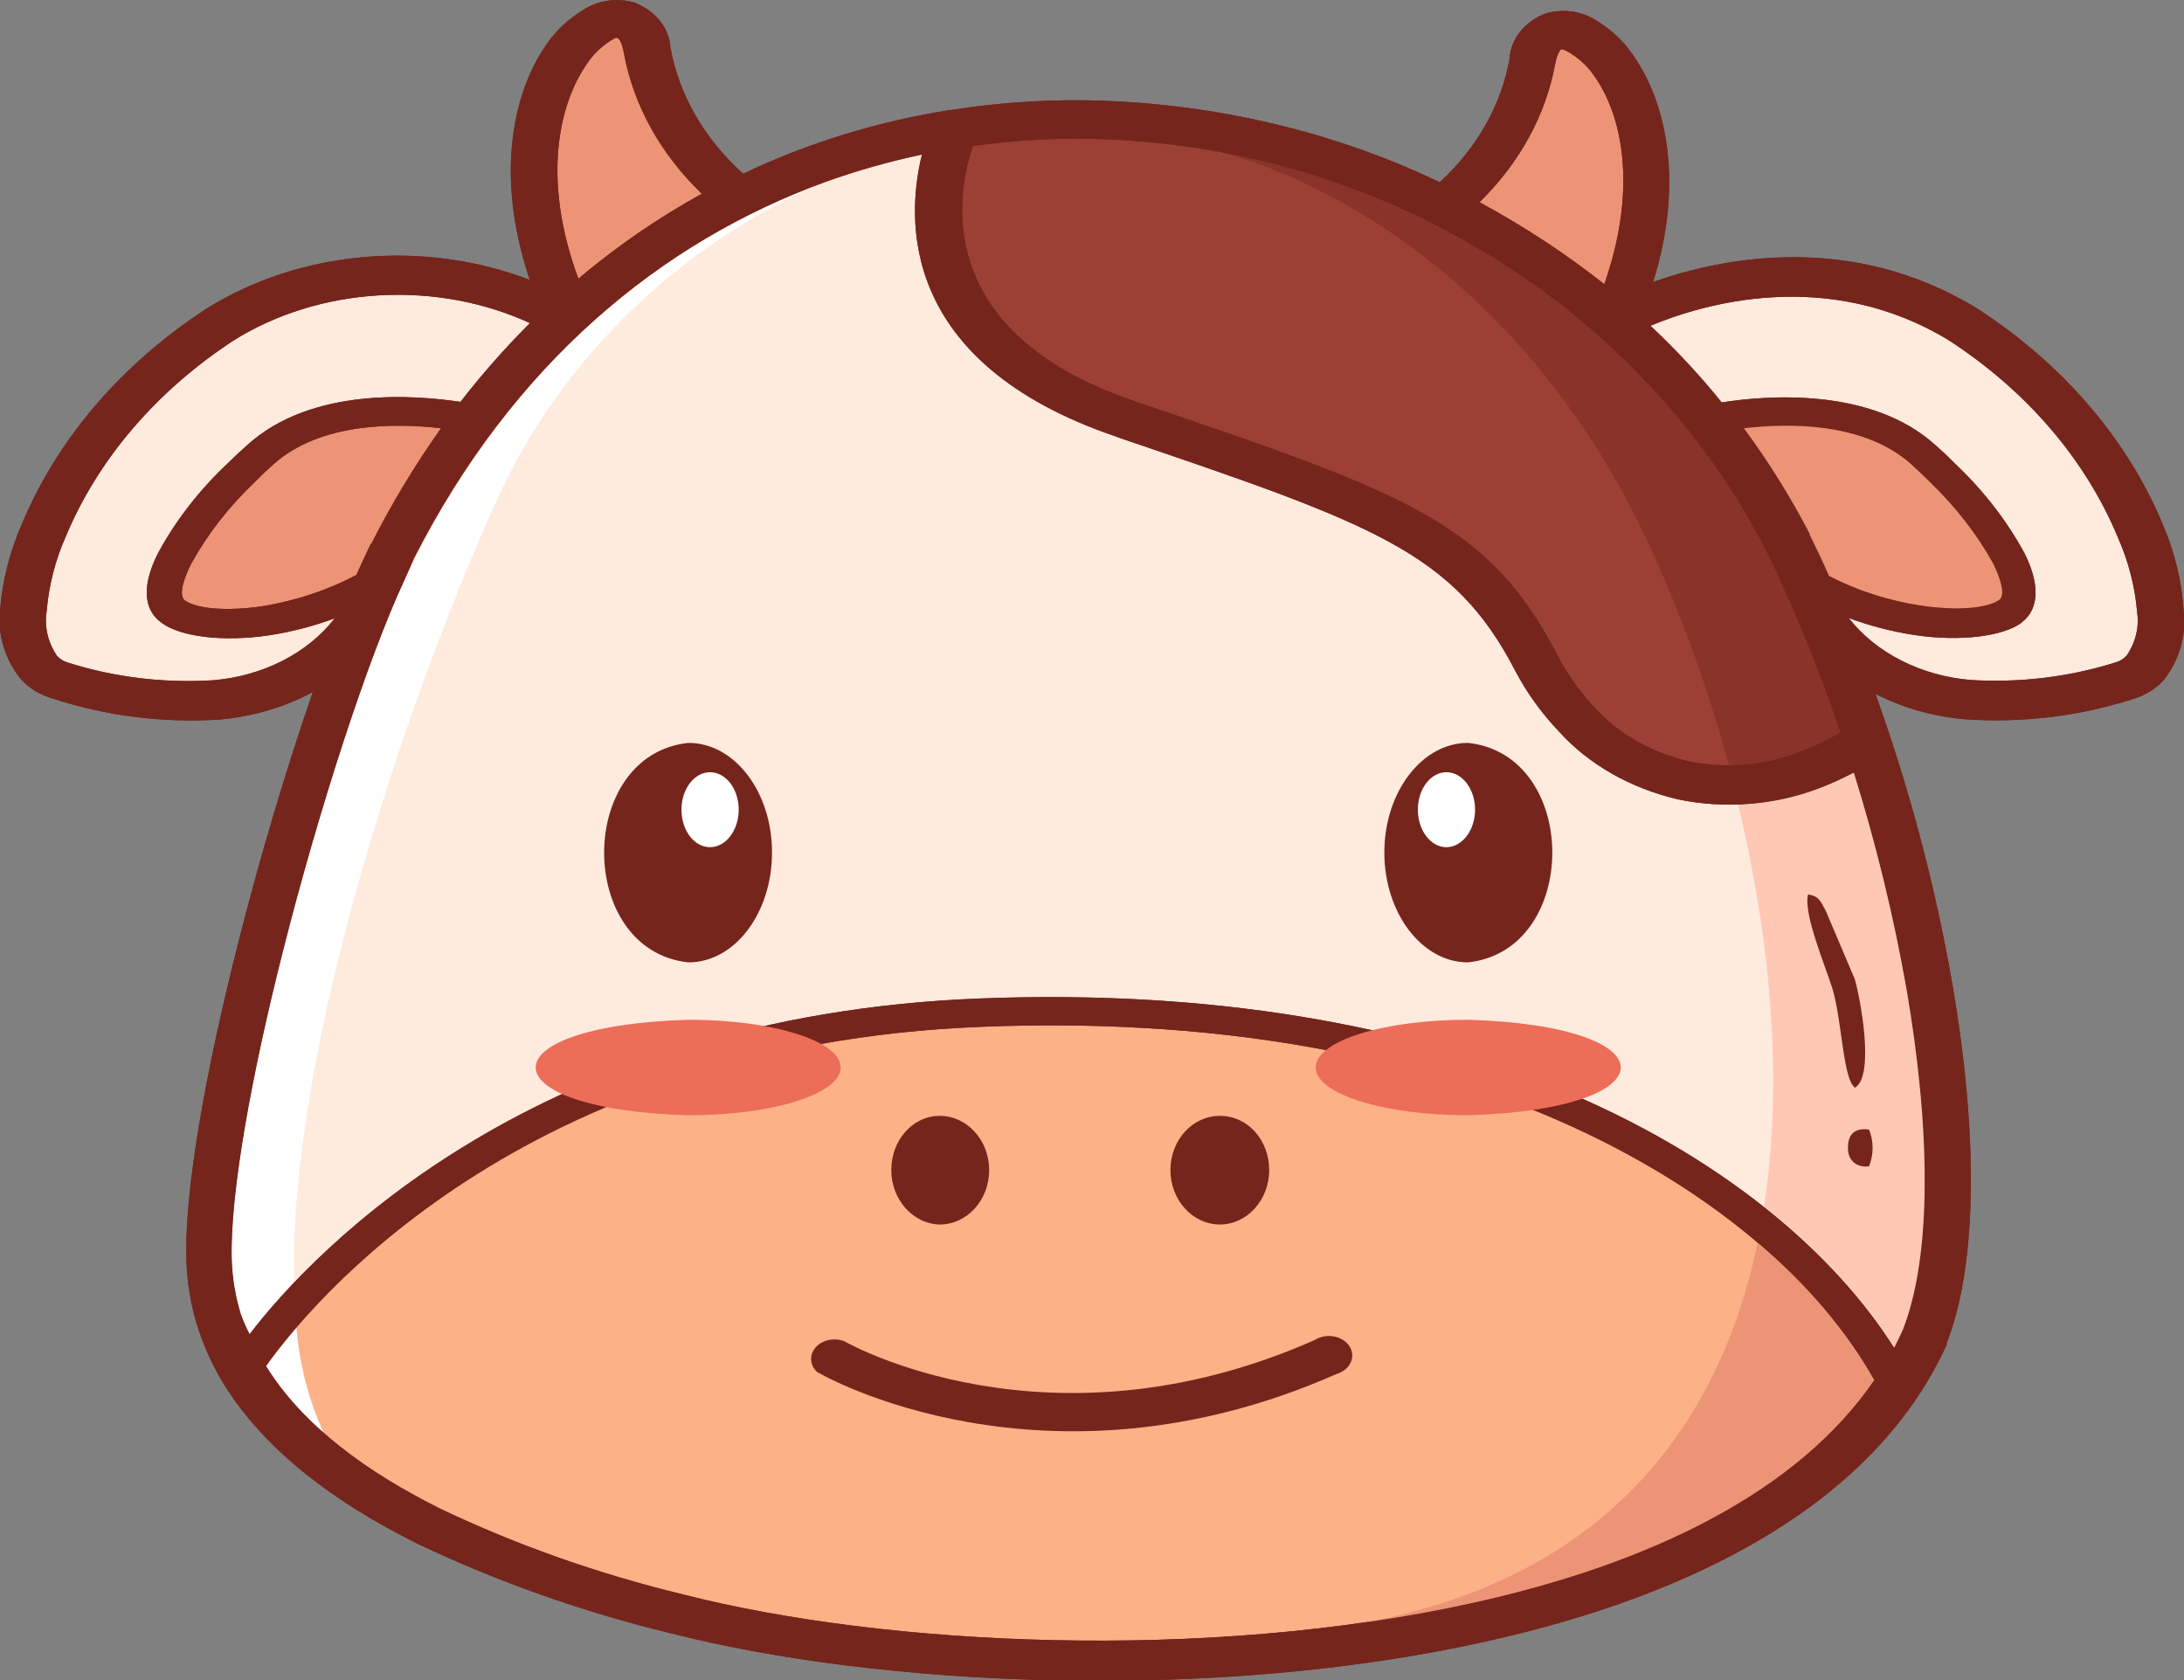 <svg width="130" height="100" viewBox="0 0 130 100" fill="none" xmlns="http://www.w3.org/2000/svg">
<rect x="0" y="0" width="130" height="100" fill="#808080" stroke="none"/>
<g clip-path="url(#clip0_330_277)">
<path d="M31.534 16.658C29.412 10.351 30.601 5.428 32.489 2.705C33.048 1.856 33.828 1.122 34.771 0.559C35.193 0.287 35.69 0.107 36.216 0.038C36.743 -0.032 37.282 0.01 37.784 0.16C38.392 0.402 38.91 0.777 39.284 1.246C39.657 1.714 39.872 2.258 39.906 2.821C40.41 5.635 41.919 8.257 44.235 10.342C48.063 8.512 52.231 7.229 56.565 6.546C56.565 6.546 56.565 6.546 56.628 6.546C59.244 6.133 61.903 5.94 64.565 5.969C71.989 6.083 79.259 7.761 85.701 10.848C87.931 8.786 89.378 6.218 89.86 3.468C89.891 2.905 90.105 2.36 90.479 1.891C90.853 1.422 91.373 1.047 91.983 0.807C92.485 0.657 93.024 0.615 93.55 0.685C94.077 0.755 94.574 0.934 94.996 1.206C95.932 1.772 96.704 2.505 97.256 3.353C99.102 6.014 100.291 10.715 98.402 16.782C102.54 15.327 110.222 13.775 117.713 18.378C122.784 21.672 126.608 26.119 128.727 31.187C129.446 32.853 129.868 34.598 129.979 36.367C130.148 37.786 129.749 39.212 128.843 40.42C128.354 40.988 127.664 41.413 126.87 41.636C123.726 42.637 120.355 43.04 117.002 42.815C115.099 42.653 113.264 42.135 111.633 41.298C113.66 46.945 115.189 52.708 116.206 58.542C117.713 67.252 117.755 75.146 115.877 79.927C115.881 79.96 115.881 79.992 115.877 80.025C111.633 89.391 101.023 94.917 88.449 97.703C72.024 101.366 52.278 100.364 39.927 97.215C34.676 95.94 29.623 94.154 24.871 91.893C19.948 89.454 15.661 86.287 13.2 82.18C12.566 81.103 12.069 79.973 11.714 78.81C11.345 77.588 11.139 76.335 11.099 75.075C10.95 70.897 12.266 63.686 14.144 56.271C15.47 51.002 17.083 45.627 18.621 41.192C16.937 42.098 15.022 42.66 13.03 42.833C9.678 43.037 6.314 42.613 3.183 41.591C2.386 41.369 1.692 40.944 1.199 40.376C0.278 39.188 -0.144 37.777 -6.799e-08 36.367C0.133 34.606 0.569 32.87 1.294 31.213C3.406 26.131 7.231 21.667 12.308 18.361C15.034 16.66 18.259 15.604 21.642 15.304C25.025 15.004 28.442 15.472 31.534 16.658Z" fill="#75251C"/>
<path d="M88.067 12.037C90.715 13.471 93.201 15.104 95.495 16.915C97.5 11.185 96.556 6.83 94.879 4.497C94.506 3.946 93.991 3.47 93.373 3.104C93.15 2.971 92.99 2.918 92.927 2.936C92.863 2.954 92.672 3.255 92.566 3.823C92.007 6.857 90.449 9.701 88.067 12.037Z" fill="#ED9376"/>
<path d="M108.832 34.265C110.511 35.139 112.372 35.74 114.318 36.039C116.578 36.376 118.318 36.189 119.008 35.702C119.336 35.444 119.177 34.646 118.636 33.528C117.652 31.761 116.373 30.118 114.838 28.65C114.47 28.283 114.116 27.946 113.777 27.639C110.912 25.04 106.275 25.155 103.76 25.457C105.244 27.469 106.552 29.568 107.675 31.737V31.79C108.068 32.588 108.461 33.404 108.821 34.229L108.832 34.265Z" fill="#ED9376"/>
<path d="M102.508 23.949C105.033 23.55 111.389 22.991 115.241 26.53C115.676 26.911 116.047 27.266 116.376 27.603C118.06 29.196 119.452 30.99 120.504 32.925C121.395 34.699 121.416 36.216 120.366 37.023L120.302 37.085C119.241 37.848 116.769 38.221 113.936 37.795C112.595 37.586 111.288 37.246 110.042 36.784C110.846 37.814 111.917 38.68 113.175 39.318C114.432 39.957 115.845 40.352 117.31 40.474C120.25 40.653 123.201 40.292 125.957 39.418C126.214 39.339 126.436 39.197 126.594 39.01C127.127 38.224 127.343 37.316 127.209 36.42C127.081 34.904 126.695 33.41 126.064 31.985C124.141 27.356 120.659 23.29 116.037 20.277C108.79 15.842 101.299 18.112 98.243 19.39C99.777 20.832 101.195 22.358 102.487 23.958L102.508 23.949Z" fill="#FFEADE"/>
<path d="M57.912 8.692C57.085 11.052 55.1 19.647 67.462 23.851L67.642 23.922C83.558 29.324 88.577 31.018 92.704 39.001C93.269 40.105 94.004 41.143 94.89 42.088C96.281 43.644 98.246 44.775 100.482 45.308C102.675 45.761 104.988 45.577 107.039 44.784C107.92 44.462 108.76 44.063 109.543 43.596C108.821 41.449 108.026 39.321 107.166 37.272C107.141 37.231 107.12 37.19 107.103 37.147C106.466 35.622 105.797 34.123 105.097 32.712C102.69 27.997 99.306 23.673 95.102 19.94L94.964 19.815C92.092 17.291 88.826 15.101 85.255 13.305C85.255 13.305 85.255 13.305 85.181 13.252C83.475 12.4 81.702 11.645 79.876 10.99C75.027 9.252 69.819 8.324 64.544 8.258C62.322 8.234 60.102 8.38 57.912 8.692Z" fill="#9C3F34"/>
<path d="M102.922 45.583C104.385 45.573 105.83 45.31 107.166 44.811C108.048 44.488 108.887 44.09 109.67 43.622C108.949 41.476 108.153 39.347 107.294 37.298C107.269 37.258 107.247 37.217 107.23 37.174C106.593 35.648 105.925 34.149 105.224 32.739C102.817 28.023 99.434 23.699 95.229 19.966L95.091 19.842C92.182 17.3 88.873 15.101 85.255 13.305C85.255 13.305 85.255 13.305 85.181 13.252C83.475 12.4 81.702 11.645 79.876 10.99C77.459 10.132 74.951 9.467 72.385 9.003C72.523 9.003 89.128 12.507 98.359 32.854C100.237 37.002 101.761 41.255 102.922 45.583Z" fill="#8A3329"/>
<path d="M34.399 16.613C36.641 14.711 39.112 13.008 41.774 11.531C39.313 9.162 37.705 6.259 37.137 3.158C37.041 2.626 36.914 2.359 36.776 2.271C36.638 2.182 36.553 2.315 36.32 2.439C35.742 2.813 35.264 3.284 34.919 3.823C33.264 6.209 32.245 10.68 34.42 16.569L34.399 16.613Z" fill="#ED9376"/>
<path d="M27.428 23.896C28.687 22.273 30.062 20.715 31.545 19.23C28.805 17.974 25.691 17.401 22.573 17.579C19.456 17.757 16.464 18.677 13.953 20.233C9.333 23.246 5.848 27.307 3.915 31.932C3.286 33.358 2.904 34.851 2.78 36.367C2.63 37.285 2.843 38.219 3.385 39.028C3.544 39.217 3.771 39.36 4.032 39.436C6.784 40.311 9.732 40.671 12.669 40.492C14.132 40.371 15.545 39.977 16.801 39.339C18.058 38.7 19.126 37.833 19.927 36.802C18.681 37.265 17.373 37.605 16.032 37.813C13.178 38.239 10.727 37.866 9.666 37.103L9.549 37.014C8.488 36.207 8.488 34.726 9.412 32.916C10.46 30.979 11.851 29.185 13.539 27.595C13.879 27.258 14.25 26.903 14.685 26.521C18.558 22.973 24.839 23.532 27.418 23.922L27.428 23.896Z" fill="#FFEADE"/>
<path d="M111.559 82.162C108.471 76.601 101.914 70.454 91.579 66.197C83.091 62.737 72.109 60.573 58.443 61.114C30.855 62.178 18.261 77.825 15.788 81.311C17.985 84.859 21.815 87.644 26.219 89.826C30.783 91.993 35.637 93.702 40.681 94.918C52.628 97.96 71.769 98.936 87.696 95.388C98.02 93.099 106.943 88.886 111.559 82.083V82.162Z" fill="#FCB187"/>
<path d="M17.645 78.996C16.786 79.998 16.17 80.77 15.788 81.346C16.72 82.826 17.903 84.186 19.3 85.382C18.372 83.334 17.814 81.182 17.645 78.996Z" fill="white"/>
<path d="M111.559 82.163C109.823 79.122 107.476 76.353 104.62 73.976C102.296 85.054 95.367 94.155 80.64 96.683C83.028 96.368 85.393 95.948 87.728 95.423C98.052 93.135 106.975 88.921 111.591 82.118L111.559 82.163Z" fill="#ED9376"/>
<path d="M14.855 79.413C18.749 74.357 31.959 60.44 58.358 59.429C72.427 58.888 83.823 61.105 92.524 64.689C102.572 68.787 109.246 74.685 112.747 80.229C112.928 79.883 113.087 79.528 113.257 79.173C115.007 74.738 114.922 67.217 113.479 58.843C112.714 54.512 111.669 50.219 110.349 45.982C109.671 46.344 108.962 46.664 108.227 46.94C105.61 47.935 102.667 48.16 99.877 47.579C97.053 46.917 94.566 45.5 92.799 43.543C91.744 42.434 90.867 41.214 90.189 39.915C86.507 32.819 81.701 31.187 66.602 26.051L66.422 25.98C53.498 21.59 53.933 13.03 54.878 9.198C52.919 9.612 51.004 10.155 49.148 10.821C39.354 14.369 30.526 21.643 24.638 33.236L24.043 34.593C21.921 39.161 18.993 48.084 16.818 56.715C14.982 63.979 13.688 71.013 13.794 74.987C13.831 76.079 14.012 77.165 14.335 78.224C14.484 78.628 14.657 79.024 14.855 79.413Z" fill="#FFEADE"/>
<path d="M14.855 79.413C15.672 78.333 16.554 77.288 17.497 76.282C17.2 62.223 24.404 41.139 29.572 29.768C35.842 16.019 48.267 11.141 49.127 10.866C39.354 14.414 30.548 21.678 24.723 33.254L24.043 34.593C21.921 39.161 18.993 48.084 16.818 56.715C14.982 63.979 13.688 71.013 13.794 74.987C13.831 76.079 14.012 77.165 14.335 78.224C14.484 78.628 14.657 79.024 14.855 79.413Z" fill="white"/>
<path d="M105.044 71.847C108.144 74.269 110.756 77.093 112.779 80.211C112.96 79.865 113.119 79.51 113.288 79.156C115.039 74.721 114.954 67.199 113.511 58.826C112.734 54.5 111.679 50.212 110.349 45.982C109.671 46.344 108.962 46.664 108.227 46.94C106.721 47.496 105.107 47.82 103.463 47.898C105.341 55.721 106.19 64.183 104.991 71.847H105.044Z" fill="#FFC8B5"/>
<path d="M22.123 32.331C23.314 29.977 24.693 27.692 26.25 25.492C23.725 25.191 19.088 25.076 16.234 27.674C15.88 27.988 15.527 28.325 15.173 28.686C13.63 30.149 12.351 31.793 11.374 33.564C10.823 34.682 10.664 35.48 11.003 35.737C11.672 36.225 13.433 36.411 15.682 36.074C17.649 35.746 19.527 35.118 21.221 34.221C21.285 34.061 21.359 33.901 21.423 33.759L22.049 32.411L22.123 32.331Z" fill="#ED9376"/>
<path d="M22.123 32.331C23.314 29.977 24.693 27.692 26.25 25.492C23.725 25.191 19.088 25.075 16.234 27.674C15.88 27.988 15.527 28.325 15.173 28.685C13.63 30.149 12.351 31.792 11.374 33.564C10.823 34.681 10.664 35.48 11.003 35.737C11.672 36.225 13.433 36.411 15.682 36.074C17.649 35.746 19.527 35.117 21.221 34.22C21.285 34.061 21.359 33.901 21.423 33.759L22.049 32.411L22.123 32.331ZM14.855 79.413C18.749 74.357 31.959 60.44 58.358 59.429C72.427 58.888 83.823 61.105 92.524 64.689C102.572 68.787 109.246 74.685 112.747 80.229C112.928 79.883 113.087 79.528 113.257 79.173C115.007 74.738 114.922 67.216 113.479 58.843C112.714 54.512 111.669 50.219 110.349 45.982C109.671 46.344 108.962 46.664 108.227 46.94C105.61 47.935 102.667 48.16 99.877 47.578C97.053 46.917 94.566 45.499 92.799 43.543C91.744 42.434 90.867 41.214 90.189 39.915C86.507 32.819 81.701 31.187 66.602 26.051L66.422 25.98C53.498 21.589 53.933 13.03 54.878 9.198C52.919 9.612 51.004 10.155 49.148 10.821C39.354 14.369 30.526 21.643 24.638 33.236L24.043 34.593C21.921 39.161 18.993 48.084 16.818 56.715C14.982 63.979 13.688 71.013 13.794 74.987C13.831 76.079 14.012 77.165 14.335 78.224C14.484 78.627 14.657 79.024 14.855 79.413ZM111.612 82.162C108.524 76.601 101.967 70.454 91.632 66.197C83.144 62.737 72.162 60.573 58.496 61.114C30.908 62.178 18.314 77.825 15.841 81.311C18.038 84.859 21.868 87.644 26.272 89.826C30.836 91.993 35.69 93.702 40.734 94.917C52.681 97.96 71.823 98.936 87.749 95.388C98.073 93.099 106.996 88.886 111.612 82.083V82.162ZM27.428 23.896C28.687 22.273 30.062 20.715 31.545 19.23C28.805 17.974 25.691 17.401 22.573 17.579C19.456 17.756 16.464 18.677 13.953 20.232C9.333 23.246 5.848 27.307 3.915 31.932C3.286 33.357 2.904 34.851 2.78 36.367C2.63 37.285 2.843 38.219 3.385 39.028C3.544 39.217 3.771 39.36 4.032 39.436C6.784 40.311 9.732 40.671 12.669 40.491C14.132 40.371 15.545 39.977 16.801 39.338C18.058 38.7 19.126 37.833 19.927 36.801C18.681 37.265 17.373 37.605 16.032 37.813C13.178 38.238 10.727 37.866 9.666 37.103L9.549 37.014C8.488 36.207 8.488 34.726 9.412 32.916C10.46 30.979 11.851 29.185 13.539 27.594C13.879 27.257 14.25 26.902 14.685 26.521C18.558 22.973 24.839 23.532 27.418 23.922L27.428 23.896ZM31.534 16.658C29.412 10.351 30.601 5.428 32.489 2.705C33.048 1.856 33.828 1.122 34.771 0.559C35.193 0.287 35.69 0.107 36.216 0.038C36.743 -0.032 37.282 0.01 37.784 0.16C38.392 0.402 38.91 0.777 39.284 1.246C39.657 1.714 39.872 2.258 39.906 2.821C40.41 5.635 41.919 8.257 44.235 10.342C48.063 8.512 52.231 7.229 56.565 6.546C56.565 6.546 56.565 6.546 56.628 6.546C59.244 6.133 61.903 5.94 64.565 5.969C71.989 6.083 79.259 7.761 85.701 10.848C87.931 8.786 89.378 6.218 89.86 3.468C89.891 2.905 90.105 2.36 90.479 1.891C90.853 1.422 91.373 1.047 91.983 0.807C92.485 0.657 93.024 0.615 93.55 0.685C94.077 0.755 94.574 0.934 94.996 1.206C95.932 1.772 96.704 2.505 97.256 3.353C99.102 6.014 100.291 10.715 98.402 16.782C102.54 15.327 110.222 13.775 117.713 18.378C122.784 21.672 126.608 26.119 128.727 31.187C129.446 32.853 129.868 34.598 129.979 36.367C130.148 37.786 129.749 39.212 128.843 40.42C128.354 40.988 127.664 41.413 126.87 41.636C123.726 42.637 120.355 43.04 117.002 42.815C115.099 42.653 113.264 42.135 111.633 41.298C113.66 46.945 115.189 52.708 116.206 58.542C117.713 67.252 117.755 75.146 115.877 79.927C115.881 79.96 115.881 79.992 115.877 80.025C111.633 89.391 101.023 94.917 88.449 97.703C72.024 101.366 52.278 100.364 39.927 97.215C34.676 95.94 29.623 94.154 24.871 91.893C19.948 89.454 15.661 86.287 13.2 82.18C12.566 81.103 12.069 79.973 11.714 78.81C11.345 77.588 11.139 76.335 11.099 75.075C10.95 70.897 12.266 63.686 14.144 56.271C15.47 51.002 17.083 45.627 18.621 41.192C16.937 42.098 15.022 42.66 13.03 42.833C9.678 43.037 6.314 42.613 3.183 41.591C2.386 41.369 1.692 40.944 1.199 40.376C0.278 39.188 -0.144 37.777 -6.799e-08 36.367C0.133 34.606 0.569 32.87 1.294 31.213C3.406 26.131 7.231 21.667 12.308 18.361C15.034 16.66 18.259 15.604 21.642 15.304C25.025 15.004 28.442 15.472 31.534 16.658ZM34.399 16.613C36.641 14.711 39.112 13.008 41.774 11.531C39.313 9.162 37.705 6.259 37.137 3.158C37.041 2.625 36.914 2.359 36.776 2.271C36.638 2.182 36.553 2.315 36.32 2.439C35.742 2.813 35.264 3.284 34.919 3.823C33.264 6.209 32.245 10.679 34.42 16.569L34.399 16.613ZM57.912 8.692C57.085 11.052 55.1 19.647 67.462 23.851L67.642 23.922C83.558 29.324 88.577 31.018 92.704 39.001C93.269 40.105 94.004 41.143 94.89 42.088C96.281 43.644 98.246 44.775 100.482 45.308C102.675 45.761 104.988 45.577 107.039 44.784C107.92 44.462 108.76 44.063 109.543 43.596C108.821 41.449 108.026 39.321 107.166 37.272C107.141 37.231 107.12 37.19 107.103 37.147C106.466 35.622 105.797 34.123 105.097 32.712C102.69 27.997 99.306 23.673 95.102 19.94L94.964 19.815C92.092 17.291 88.826 15.101 85.255 13.305C85.255 13.305 85.255 13.305 85.181 13.252C83.475 12.4 81.702 11.645 79.876 10.99C75.027 9.252 69.819 8.324 64.544 8.258C62.322 8.234 60.102 8.38 57.912 8.692ZM102.508 23.949C105.033 23.55 111.389 22.991 115.241 26.53C115.676 26.911 116.047 27.266 116.376 27.603C118.06 29.196 119.452 30.99 120.504 32.925C121.395 34.699 121.416 36.216 120.366 37.023L120.302 37.085C119.241 37.848 116.769 38.221 113.936 37.795C112.595 37.586 111.288 37.246 110.042 36.784C110.846 37.814 111.917 38.68 113.175 39.318C114.432 39.957 115.845 40.352 117.31 40.474C120.25 40.653 123.201 40.292 125.957 39.418C126.214 39.339 126.436 39.197 126.594 39.01C127.127 38.225 127.343 37.316 127.209 36.42C127.081 34.904 126.695 33.41 126.063 31.985C124.141 27.356 120.659 23.29 116.037 20.277C108.79 15.842 101.299 18.112 98.243 19.39C99.777 20.832 101.195 22.358 102.487 23.958L102.508 23.949ZM108.874 34.3C110.554 35.174 112.415 35.776 114.36 36.074C116.62 36.411 118.36 36.225 119.05 35.737C119.379 35.48 119.22 34.681 118.679 33.564C117.694 31.796 116.415 30.154 114.88 28.685C114.512 28.319 114.158 27.982 113.819 27.674C110.954 25.075 106.317 25.191 103.803 25.492C105.286 27.504 106.594 29.603 107.718 31.772V31.825C108.111 32.624 108.503 33.44 108.864 34.265L108.874 34.3ZM88.067 12.037C90.715 13.471 93.201 15.104 95.495 16.915C97.5 11.185 96.556 6.83 94.879 4.497C94.506 3.946 93.991 3.47 93.373 3.104C93.15 2.971 92.99 2.918 92.927 2.936C92.863 2.954 92.672 3.255 92.566 3.823C92.007 6.857 90.449 9.701 88.067 12.037Z" fill="#75251C"/>
<path fill-rule="evenodd" clip-rule="evenodd" d="M87.378 44.217C84.64 44.217 82.401 47.144 82.401 50.745C82.401 54.346 84.64 57.282 87.378 57.282C94.073 56.573 94.073 44.926 87.378 44.217Z" fill="#75251C"/>
<path fill-rule="evenodd" clip-rule="evenodd" d="M87.378 60.697C82.369 60.697 78.316 61.957 78.316 63.536C78.316 65.115 82.369 66.383 87.378 66.383C99.474 66.028 99.537 61.061 87.378 60.697Z" fill="#EC6D58"/>
<path fill-rule="evenodd" clip-rule="evenodd" d="M86.094 45.964C85.16 45.964 84.396 46.958 84.396 48.191C84.396 49.423 85.16 50.426 86.094 50.426C87.027 50.426 87.802 49.423 87.802 48.191C87.802 46.958 87.038 45.964 86.094 45.964Z" fill="white"/>
<path fill-rule="evenodd" clip-rule="evenodd" d="M40.978 44.217C43.736 44.217 45.954 47.144 45.954 50.745C45.954 54.346 43.736 57.282 40.978 57.282C34.283 56.573 34.293 44.926 40.978 44.217Z" fill="#75251C"/>
<path fill-rule="evenodd" clip-rule="evenodd" d="M40.978 60.697C45.986 60.697 50.039 61.957 50.039 63.536C50.039 65.115 45.986 66.383 40.978 66.383C28.892 66.028 28.818 61.061 40.978 60.697Z" fill="#EC6D58"/>
<path fill-rule="evenodd" clip-rule="evenodd" d="M42.262 45.964C43.206 45.964 43.97 46.958 43.97 48.191C43.97 49.423 43.206 50.426 42.262 50.426C41.317 50.426 40.564 49.423 40.564 48.191C40.564 46.958 41.328 45.964 42.262 45.964Z" fill="white"/>
<path fill-rule="evenodd" clip-rule="evenodd" d="M55.939 72.884C57.562 72.884 58.878 71.43 58.878 69.647C58.878 67.864 57.562 66.418 55.939 66.418C54.315 66.418 53.053 67.873 53.053 69.647C53.053 71.421 54.379 72.884 55.992 72.884H55.939Z" fill="#75251C"/>
<path fill-rule="evenodd" clip-rule="evenodd" d="M72.618 72.884C74.221 72.884 75.547 71.43 75.547 69.647C75.547 67.864 74.274 66.418 72.618 66.418C70.963 66.418 69.669 67.873 69.669 69.647C69.669 71.421 70.984 72.884 72.618 72.884Z" fill="#75251C"/>
<path d="M48.692 81.71C48.46 81.518 48.316 81.263 48.287 80.992C48.257 80.72 48.343 80.448 48.529 80.223C48.715 79.999 48.989 79.837 49.304 79.765C49.619 79.693 49.955 79.716 50.251 79.83C50.251 79.83 62.316 86.81 78.242 79.767C78.4 79.664 78.583 79.59 78.778 79.551C78.974 79.512 79.177 79.509 79.374 79.542C79.571 79.575 79.758 79.643 79.92 79.742C80.082 79.841 80.217 79.968 80.315 80.115C80.413 80.262 80.472 80.425 80.487 80.592C80.502 80.76 80.474 80.928 80.404 81.086C80.334 81.243 80.224 81.386 80.082 81.505C79.939 81.623 79.768 81.714 79.579 81.772C62.167 89.471 48.808 81.772 48.734 81.71H48.692Z" fill="#75251C"/>
<path fill-rule="evenodd" clip-rule="evenodd" d="M110.402 64.751C111.623 64.059 110.721 59.358 110.402 58.276L108.683 54.231C108.365 53.646 108.291 53.344 107.622 53.237C107.325 54.4 108.683 57.566 109.087 58.888C109.66 60.866 109.702 64.29 110.434 64.751H110.402ZM111.198 67.225C110.349 67.119 109.967 67.589 109.999 68.37C109.999 68.973 110.402 69.514 111.251 69.425C111.537 68.711 111.537 67.939 111.251 67.225H111.198Z" fill="#75251C"/>
</g>
<defs>
<clipPath id="clip0_330_277">
<rect width="130" height="100" fill="white"/>
</clipPath>
</defs>
</svg>
